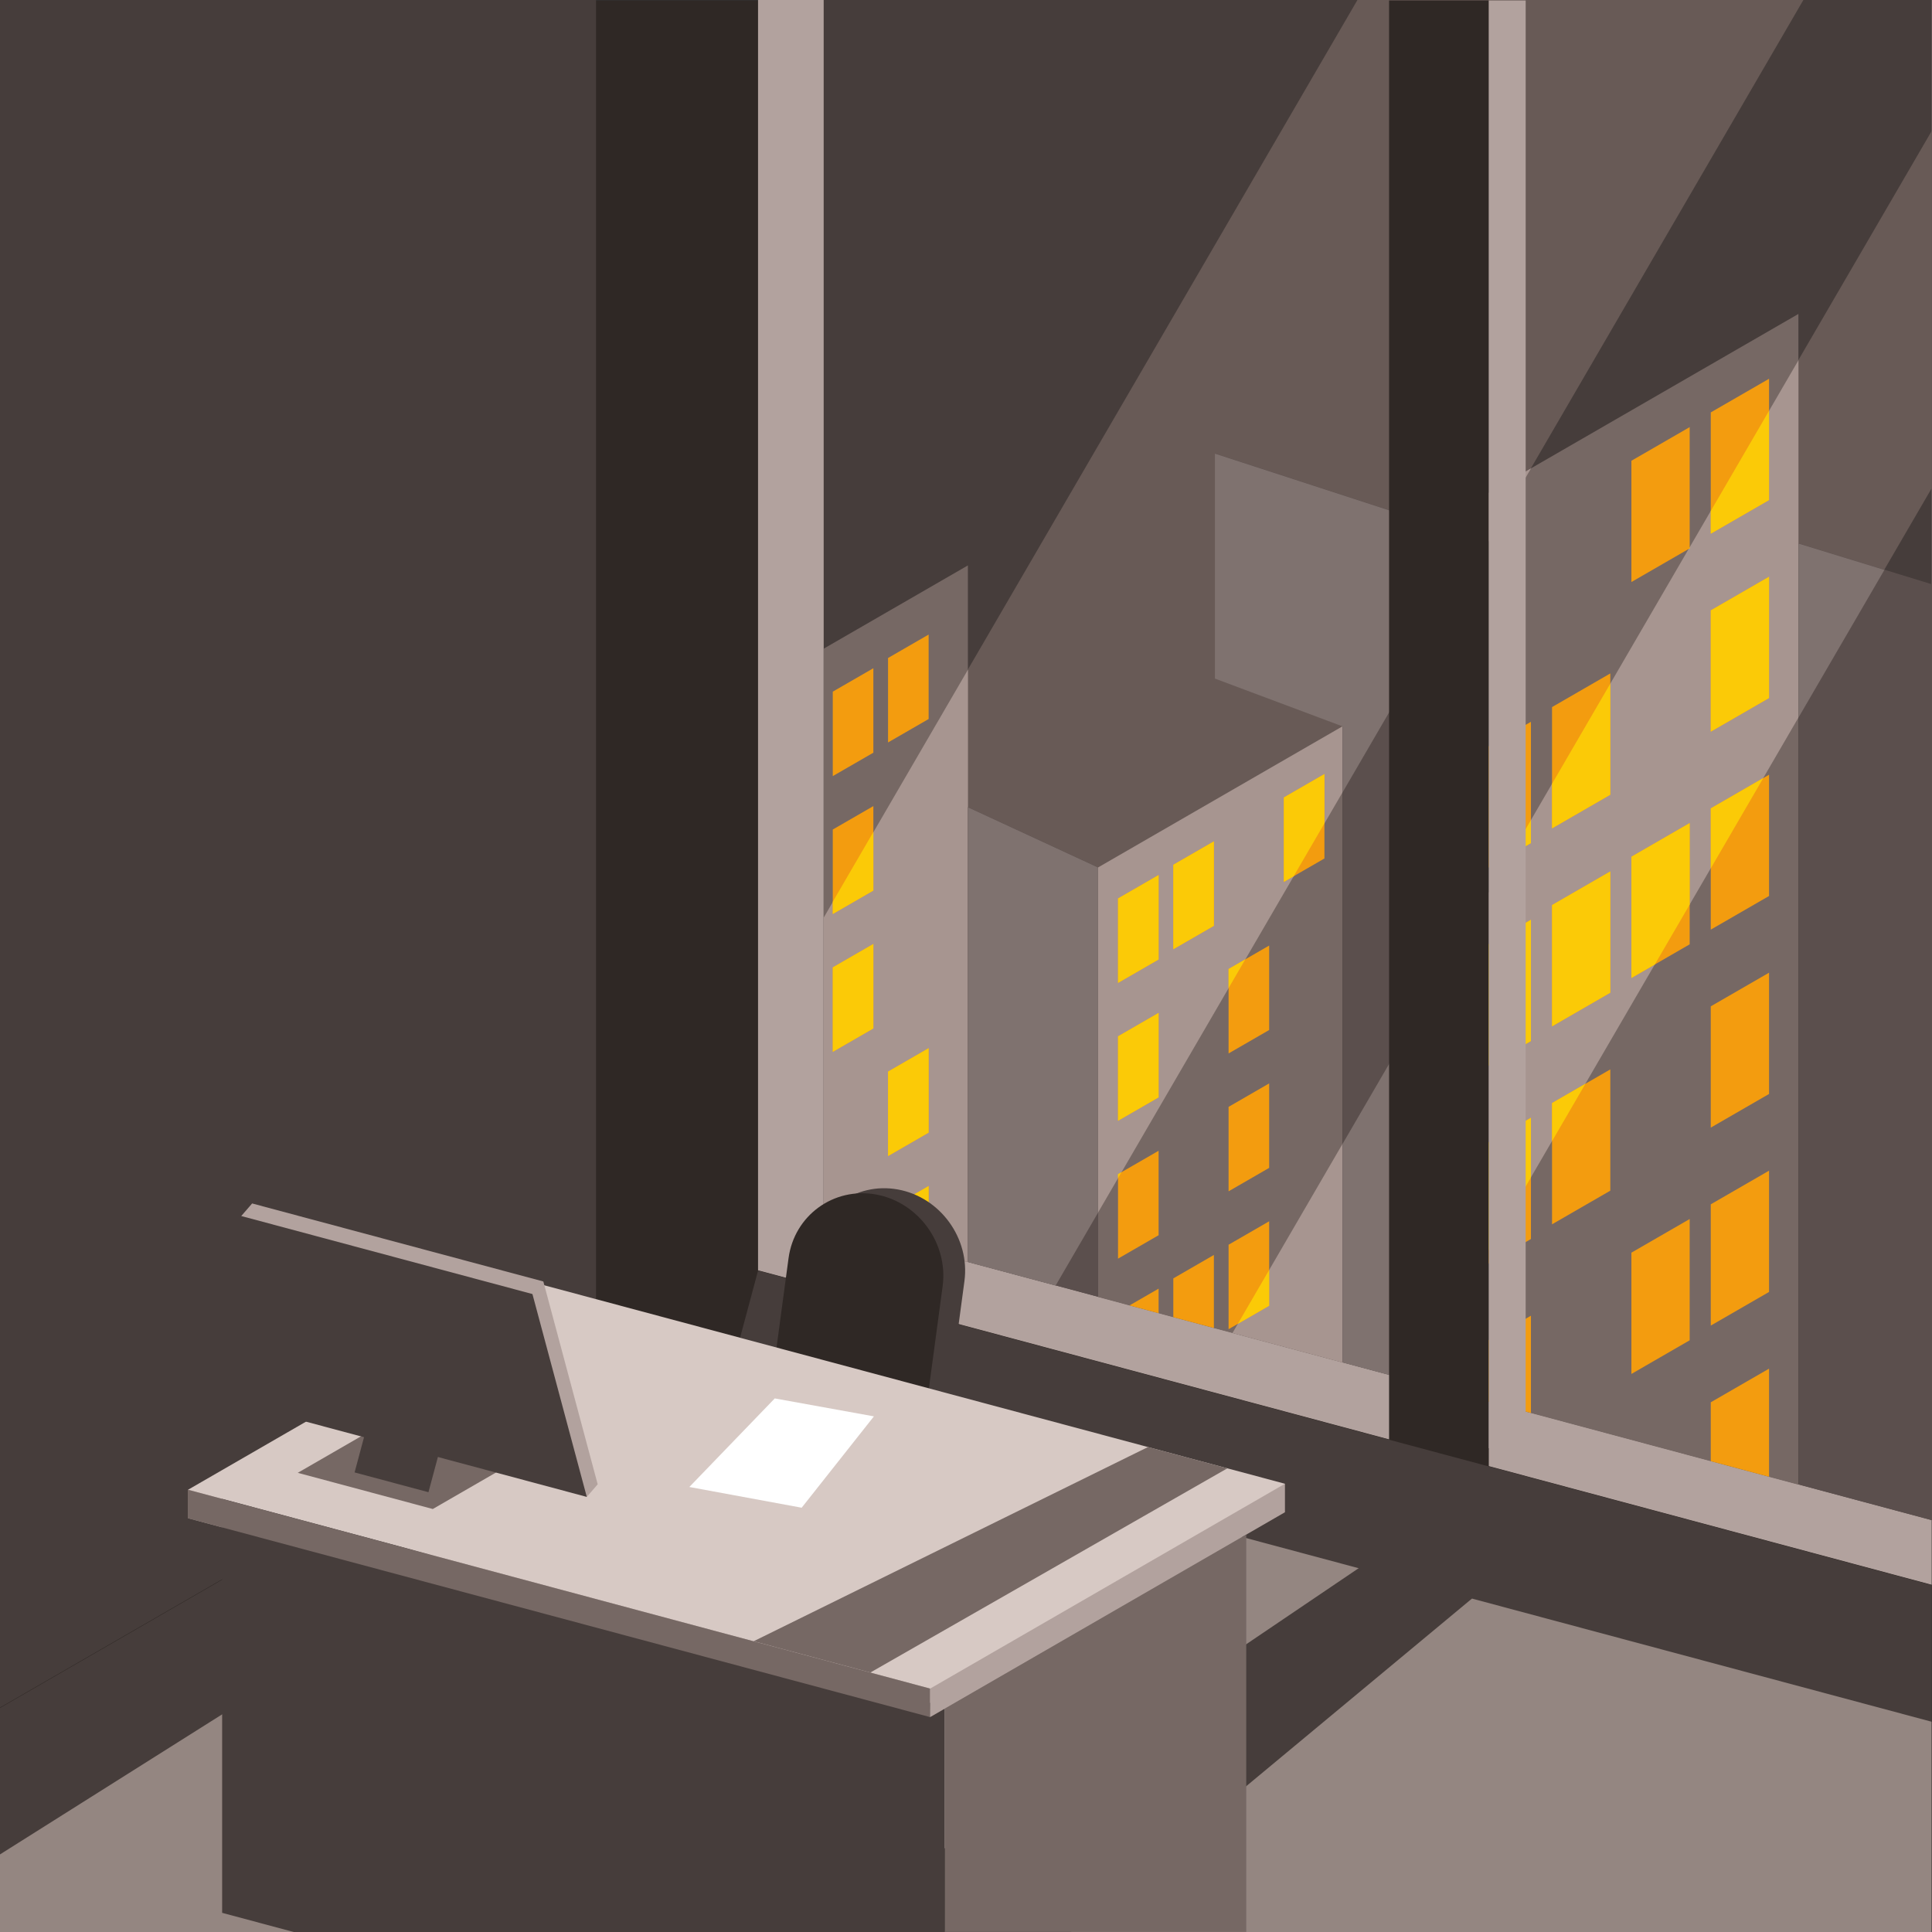 <?xml version="1.0" encoding="UTF-8" standalone="no"?>
<!-- Created with Inkscape (http://www.inkscape.org/) -->

<svg
   version="1.1"
   id="svg1"
   width="880"
   height="880"
   viewBox="0 0 880 880"
   sodipodi:docname="office-in-downtown.svg"
   inkscape:version="1.3.2 (091e20e, 2023-11-25, custom)"
   xmlns:inkscape="http://www.inkscape.org/namespaces/inkscape"
   xmlns:sodipodi="http://sodipodi.sourceforge.net/DTD/sodipodi-0.dtd"
   xmlns="http://www.w3.org/2000/svg"
   xmlns:svg="http://www.w3.org/2000/svg">
  <rect x="0" y="0" width="880" height="880" fill="#333333" stroke="none"/>
  <defs
     id="defs1">
    <clipPath
       clipPathUnits="userSpaceOnUse"
       id="clipPath10">
      <path
         d="M 0,660 H 660 V 0 H 0 Z"
         transform="translate(-433.564,-336.984)"
         id="path10" />
    </clipPath>
    <clipPath
       clipPathUnits="userSpaceOnUse"
       id="clipPath12">
      <path
         d="M 0,660 H 660 V 0 H 0 Z"
         transform="translate(-395.799,-313.98)"
         id="path12" />
    </clipPath>
    <clipPath
       clipPathUnits="userSpaceOnUse"
       id="clipPath14">
      <path
         d="M 0,660 H 660 V 0 H 0 Z"
         transform="translate(-433.564,-289.888)"
         id="path14" />
    </clipPath>
    <clipPath
       clipPathUnits="userSpaceOnUse"
       id="clipPath16">
      <path
         d="M 0,660 H 660 V 0 H 0 Z"
         transform="translate(-395.799,-266.883)"
         id="path16" />
    </clipPath>
    <clipPath
       clipPathUnits="userSpaceOnUse"
       id="clipPath18">
      <path
         d="M 0,660 H 660 V 0 H 0 Z"
         transform="translate(-433.564,-242.788)"
         id="path18" />
    </clipPath>
    <clipPath
       clipPathUnits="userSpaceOnUse"
       id="clipPath20">
      <path
         d="M 0,660 H 660 V 0 H 0 Z"
         transform="translate(-395.799,-219.783)"
         id="path20" />
    </clipPath>
    <clipPath
       clipPathUnits="userSpaceOnUse"
       id="clipPath22">
      <path
         d="M 0,660 H 660 V 0 H 0 Z"
         transform="translate(-414.682,-231.287)"
         id="path22" />
    </clipPath>
    <clipPath
       clipPathUnits="userSpaceOnUse"
       id="clipPath24">
      <path
         d="M 0,660 H 660 V 0 H 0 Z"
         transform="translate(-452.445,-395.586)"
         id="path24" />
    </clipPath>
    <clipPath
       clipPathUnits="userSpaceOnUse"
       id="clipPath26">
      <path
         d="M 0,660 H 660 V 0 H 0 Z"
         transform="translate(-395.799,-361.08)"
         id="path26" />
    </clipPath>
    <clipPath
       clipPathUnits="userSpaceOnUse"
       id="clipPath28">
      <path
         d="M 0,660 H 660 V 0 H 0 Z"
         transform="translate(-414.682,-372.581)"
         id="path28" />
    </clipPath>
    <clipPath
       clipPathUnits="userSpaceOnUse"
       id="clipPath30">
      <path
         d="M 0,660 H 660 V 0 H 0 Z"
         transform="translate(-298.353,-384.624)"
         id="path30" />
    </clipPath>
    <clipPath
       clipPathUnits="userSpaceOnUse"
       id="clipPath32">
      <path
         d="M 0,660 H 660 V 0 H 0 Z"
         transform="translate(-298.353,-337.527)"
         id="path32" />
    </clipPath>
    <clipPath
       clipPathUnits="userSpaceOnUse"
       id="clipPath34">
      <path
         d="M 0,660 H 660 V 0 H 0 Z"
         transform="translate(-317.235,-301.93)"
         id="path34" />
    </clipPath>
    <clipPath
       clipPathUnits="userSpaceOnUse"
       id="clipPath36">
      <path
         d="M 0,660 H 660 V 0 H 0 Z"
         transform="translate(-298.353,-243.329)"
         id="path36" />
    </clipPath>
    <clipPath
       clipPathUnits="userSpaceOnUse"
       id="clipPath38">
      <path
         d="M 0,660 H 660 V 0 H 0 Z"
         transform="translate(-317.235,-254.831)"
         id="path38" />
    </clipPath>
    <clipPath
       clipPathUnits="userSpaceOnUse"
       id="clipPath40">
      <path
         d="M 0,660 H 660 V 0 H 0 Z"
         transform="translate(-298.353,-431.723)"
         id="path40" />
    </clipPath>
    <clipPath
       clipPathUnits="userSpaceOnUse"
       id="clipPath42">
      <path
         d="M 0,660 H 660 V 0 H 0 Z"
         transform="translate(-317.235,-443.225)"
         id="path42" />
    </clipPath>
    <clipPath
       clipPathUnits="userSpaceOnUse"
       id="clipPath44">
      <path
         d="M 0,660 H 660 V 0 H 0 Z"
         transform="translate(-604.334,-462.977)"
         id="path44" />
    </clipPath>
    <clipPath
       clipPathUnits="userSpaceOnUse"
       id="clipPath46">
      <path
         d="M 0,660 H 660 V 0 H 0 Z"
         transform="translate(-522.991,-413.427)"
         id="path46" />
    </clipPath>
    <clipPath
       clipPathUnits="userSpaceOnUse"
       id="clipPath48">
      <path
         d="M 0,660 H 660 V 0 H 0 Z"
         transform="translate(-577.219,-378.829)"
         id="path48" />
    </clipPath>
    <clipPath
       clipPathUnits="userSpaceOnUse"
       id="clipPath50">
      <path
         d="M 0,660 H 660 V 0 H 0 Z"
         transform="translate(-604.334,-395.346)"
         id="path50" />
    </clipPath>
    <clipPath
       clipPathUnits="userSpaceOnUse"
       id="clipPath52">
      <path
         d="M 0,660 H 660 V 0 H 0 Z"
         transform="translate(-522.991,-345.795)"
         id="path52" />
    </clipPath>
    <clipPath
       clipPathUnits="userSpaceOnUse"
       id="clipPath54">
      <path
         d="M 0,660 H 660 V 0 H 0 Z"
         transform="translate(-550.105,-362.312)"
         id="path54" />
    </clipPath>
    <clipPath
       clipPathUnits="userSpaceOnUse"
       id="clipPath56">
      <path
         d="M 0,660 H 660 V 0 H 0 Z"
         transform="translate(-604.334,-327.713)"
         id="path56" />
    </clipPath>
    <clipPath
       clipPathUnits="userSpaceOnUse"
       id="clipPath58">
      <path
         d="M 0,660 H 660 V 0 H 0 Z"
         transform="translate(-522.991,-278.162)"
         id="path58" />
    </clipPath>
    <clipPath
       clipPathUnits="userSpaceOnUse"
       id="clipPath60">
      <path
         d="M 0,660 H 660 V 0 H 0 Z"
         transform="translate(-550.105,-294.68)"
         id="path60" />
    </clipPath>
    <clipPath
       clipPathUnits="userSpaceOnUse"
       id="clipPath62">
      <path
         d="M 0,660 H 660 V 0 H 0 Z"
         transform="translate(-577.219,-243.566)"
         id="path62" />
    </clipPath>
    <clipPath
       clipPathUnits="userSpaceOnUse"
       id="clipPath64">
      <path
         d="M 0,660 H 660 V 0 H 0 Z"
         transform="translate(-604.334,-260.082)"
         id="path64" />
    </clipPath>
    <clipPath
       clipPathUnits="userSpaceOnUse"
       id="clipPath66">
      <path
         d="M 0,660 H 660 V 0 H 0 Z"
         transform="translate(-522.991,-210.532)"
         id="path66" />
    </clipPath>
    <clipPath
       clipPathUnits="userSpaceOnUse"
       id="clipPath68">
      <path
         d="M 0,660 H 660 V 0 H 0 Z"
         transform="translate(-604.334,-192.452)"
         id="path68" />
    </clipPath>
    <clipPath
       clipPathUnits="userSpaceOnUse"
       id="clipPath70">
      <path
         d="M 0,660 H 660 V 0 H 0 Z"
         transform="translate(-577.219,-514.091)"
         id="path70" />
    </clipPath>
    <clipPath
       clipPathUnits="userSpaceOnUse"
       id="clipPath72">
      <path
         d="M 0,660 H 660 V 0 H 0 Z"
         transform="translate(-604.334,-530.608)"
         id="path72" />
    </clipPath>
    <clipPath
       clipPathUnits="userSpaceOnUse"
       id="clipPath74">
      <path
         d="M 0,660 H 660 V 0 H 0 Z"
         transform="translate(-550.105,-429.943)"
         id="path74" />
    </clipPath>
    <clipPath
       clipPathUnits="userSpaceOnUse"
       id="clipPath76">
      <path
         d="M 0,660 H 660 V 0 H 0 Z"
         transform="translate(-395.799,-313.98)"
         id="path76" />
    </clipPath>
    <clipPath
       clipPathUnits="userSpaceOnUse"
       id="clipPath78">
      <path
         d="M 0,660 H 660 V 0 H 0 Z"
         transform="translate(-395.799,-361.08)"
         id="path78" />
    </clipPath>
    <clipPath
       clipPathUnits="userSpaceOnUse"
       id="clipPath80">
      <path
         d="M 0,660 H 660 V 0 H 0 Z"
         transform="translate(-414.682,-372.581)"
         id="path80" />
    </clipPath>
    <clipPath
       clipPathUnits="userSpaceOnUse"
       id="clipPath82">
      <path
         d="M 0,660 H 660 V 0 H 0 Z"
         transform="translate(-298.353,-337.527)"
         id="path82" />
    </clipPath>
    <clipPath
       clipPathUnits="userSpaceOnUse"
       id="clipPath84">
      <path
         d="M 0,660 H 660 V 0 H 0 Z"
         transform="translate(-317.235,-301.93)"
         id="path84" />
    </clipPath>
    <clipPath
       clipPathUnits="userSpaceOnUse"
       id="clipPath86">
      <path
         d="M 0,660 H 660 V 0 H 0 Z"
         transform="translate(-298.353,-243.329)"
         id="path86" />
    </clipPath>
    <clipPath
       clipPathUnits="userSpaceOnUse"
       id="clipPath88">
      <path
         d="M 0,660 H 660 V 0 H 0 Z"
         transform="translate(-317.235,-254.831)"
         id="path88" />
    </clipPath>
    <clipPath
       clipPathUnits="userSpaceOnUse"
       id="clipPath90">
      <path
         d="M 0,660 H 660 V 0 H 0 Z"
         transform="translate(-604.334,-462.977)"
         id="path90" />
    </clipPath>
    <clipPath
       clipPathUnits="userSpaceOnUse"
       id="clipPath92">
      <path
         d="M 0,660 H 660 V 0 H 0 Z"
         transform="translate(-522.991,-345.795)"
         id="path92" />
    </clipPath>
    <clipPath
       clipPathUnits="userSpaceOnUse"
       id="clipPath94">
      <path
         d="M 0,660 H 660 V 0 H 0 Z"
         transform="translate(-550.105,-362.312)"
         id="path94" />
    </clipPath>
    <clipPath
       clipPathUnits="userSpaceOnUse"
       id="clipPath96">
      <path
         d="M 0,660 H 660 V 0 H 0 Z"
         transform="translate(-584.421,-485.444)"
         id="path96" />
    </clipPath>
    <clipPath
       clipPathUnits="userSpaceOnUse"
       id="clipPath98">
      <path
         d="M 0,660 H 660 V 0 H 0 Z"
         transform="translate(-576.857,-472.441)"
         id="path98" />
    </clipPath>
    <clipPath
       clipPathUnits="userSpaceOnUse"
       id="clipPath100">
      <path
         d="M 0,660 H 660 V 0 H 0 Z"
         transform="translate(-530.193,-392.238)"
         id="path100" />
    </clipPath>
    <clipPath
       clipPathUnits="userSpaceOnUse"
       id="clipPath102">
      <path
         d="M 0,660 H 660 V 0 H 0 Z"
         transform="translate(-516.092,-368.004)"
         id="path102" />
    </clipPath>
    <clipPath
       clipPathUnits="userSpaceOnUse"
       id="clipPath104">
      <path
         d="M 0,660 H 660 V 0 H 0 Z"
         transform="translate(-422.853,-207.743)"
         id="path104" />
    </clipPath>
    <clipPath
       clipPathUnits="userSpaceOnUse"
       id="clipPath106">
      <path
         d="M 0,660 H 660 V 0 H 0 Z"
         transform="translate(-522.991,-257.772)"
         id="path106" />
    </clipPath>
    <clipPath
       clipPathUnits="userSpaceOnUse"
       id="clipPath108">
      <path
         d="M 0,660 H 660 V 0 H 0 Z"
         transform="translate(-541.612,-289.775)"
         id="path108" />
    </clipPath>
    <clipPath
       clipPathUnits="userSpaceOnUse"
       id="clipPath110">
      <path
         d="M 0,660 H 660 V 0 H 0 Z"
         transform="translate(-577.219,-350.977)"
         id="path110" />
    </clipPath>
    <clipPath
       clipPathUnits="userSpaceOnUse"
       id="clipPath112">
      <path
         d="M 0,660 H 660 V 0 H 0 Z"
         transform="translate(-602.376,-394.215)"
         id="path112" />
    </clipPath>
    <clipPath
       clipPathUnits="userSpaceOnUse"
       id="clipPath114">
      <path
         d="M 0,660 H 660 V 0 H 0 Z"
         transform="translate(-284.485,-351.941)"
         id="path114" />
    </clipPath>
    <clipPath
       clipPathUnits="userSpaceOnUse"
       id="clipPath116">
      <path
         d="M 0,660 H 660 V 0 H 0 Z"
         transform="translate(-383.109,-259.556)"
         id="path116" />
    </clipPath>
    <clipPath
       clipPathUnits="userSpaceOnUse"
       id="clipPath118">
      <path
         d="M 0,660 H 660 V 0 H 0 Z"
         transform="translate(-425.426,-332.287)"
         id="path118" />
    </clipPath>
    <clipPath
       clipPathUnits="userSpaceOnUse"
       id="clipPath120">
      <path
         d="M 0,660 H 660 V 0 H 0 Z"
         transform="translate(-452.445,-378.727)"
         id="path120" />
    </clipPath>
    <clipPath
       clipPathUnits="userSpaceOnUse"
       id="clipPath122">
      <path
         d="M 0,660 H 660 V 0 H 0 Z"
         transform="translate(-506.416,-471.487)"
         id="path122" />
    </clipPath>
    <clipPath
       clipPathUnits="userSpaceOnUse"
       id="clipPath124">
      <path
         d="M 0,660 H 660 V 0 H 0 Z"
         transform="translate(-489.686,-480.809)"
         id="path124" />
    </clipPath>
    <clipPath
       clipPathUnits="userSpaceOnUse"
       id="clipPath126">
      <path
         d="M 0,660 H 660 V 0 H 0 Z"
         transform="translate(-489.686,-200.526)"
         id="path126" />
    </clipPath>
    <clipPath
       clipPathUnits="userSpaceOnUse"
       id="clipPath128">
      <path
         d="M 0,660 H 660 V 0 H 0 Z"
         id="path128" />
    </clipPath>
    <clipPath
       clipPathUnits="userSpaceOnUse"
       id="clipPath130">
      <path
         d="M 0,660 H 660 V 0 H 0 Z"
         transform="translate(-258.961,-225.935)"
         id="path130" />
    </clipPath>
    <clipPath
       clipPathUnits="userSpaceOnUse"
       id="clipPath132">
      <path
         d="M 0,660 H 660 V 0 H 0 Z"
         id="path132" />
    </clipPath>
    <clipPath
       clipPathUnits="userSpaceOnUse"
       id="clipPath134">
      <path
         d="M 0,660 H 660 V 0 H 0 Z"
         transform="translate(0,-660.288)"
         id="path134" />
    </clipPath>
    <clipPath
       clipPathUnits="userSpaceOnUse"
       id="clipPath136">
      <path
         d="M 0,660 H 660 V 0 H 0 Z"
         transform="translate(0,-26.507)"
         id="path136" />
    </clipPath>
    <clipPath
       clipPathUnits="userSpaceOnUse"
       id="clipPath138">
      <path
         d="M 0,660 H 660 V 0 H 0 Z"
         transform="translate(-464.193,-124.317)"
         id="path138" />
    </clipPath>
    <clipPath
       clipPathUnits="userSpaceOnUse"
       id="clipPath140">
      <path
         d="M 0,660 H 660 V 0 H 0 Z"
         id="path140" />
    </clipPath>
    <clipPath
       clipPathUnits="userSpaceOnUse"
       id="clipPath142">
      <path
         d="M 0,660 H 660 V 0 H 0 Z"
         transform="translate(-438.958,-143.392)"
         id="path142" />
    </clipPath>
    <clipPath
       clipPathUnits="userSpaceOnUse"
       id="clipPath144">
      <path
         d="M 0,660 H 660 V 0 H 0 Z"
         transform="translate(-306.709,-253.663)"
         id="path144" />
    </clipPath>
    <clipPath
       clipPathUnits="userSpaceOnUse"
       id="clipPath146">
      <path
         d="M 0,660 H 660 V 0 H 0 Z"
         transform="translate(-299.261,-251.944)"
         id="path146" />
    </clipPath>
    <clipPath
       clipPathUnits="userSpaceOnUse"
       id="clipPath148">
      <path
         d="M 0,660 H 660 V 0 H 0 Z"
         transform="translate(-75.885,-6.549)"
         id="path148" />
    </clipPath>
    <clipPath
       clipPathUnits="userSpaceOnUse"
       id="clipPath150">
      <path
         d="M 0,660 H 660 V 0 H 0 Z"
         transform="translate(-438.958,-153.129)"
         id="path150" />
    </clipPath>
    <clipPath
       clipPathUnits="userSpaceOnUse"
       id="clipPath152">
      <path
         d="M 0,660 H 660 V 0 H 0 Z"
         transform="translate(-64.172,-141.353)"
         id="path152" />
    </clipPath>
    <clipPath
       clipPathUnits="userSpaceOnUse"
       id="clipPath154">
      <path
         d="M 0,660 H 660 V 0 H 0 Z"
         transform="translate(-425.737,-135.759)"
         id="path154" />
    </clipPath>
    <clipPath
       clipPathUnits="userSpaceOnUse"
       id="clipPath156">
      <path
         d="M 0,660 H 660 V 0 H 0 Z"
         transform="translate(-392.169,-165.667)"
         id="path156" />
    </clipPath>
    <clipPath
       clipPathUnits="userSpaceOnUse"
       id="clipPath158">
      <path
         d="M 0,660 H 660 V 0 H 0 Z"
         transform="translate(-204.179,-152.934)"
         id="path158" />
    </clipPath>
    <clipPath
       clipPathUnits="userSpaceOnUse"
       id="clipPath160">
      <path
         d="M 0,660 H 660 V 0 H 0 Z"
         transform="translate(-169.902,-157.231)"
         id="path160" />
    </clipPath>
    <clipPath
       clipPathUnits="userSpaceOnUse"
       id="clipPath162">
      <path
         d="M 0,660 H 660 V 0 H 0 Z"
         transform="translate(-200.456,-148.637)"
         id="path162" />
    </clipPath>
    <clipPath
       clipPathUnits="userSpaceOnUse"
       id="clipPath164">
      <path
         d="M 0,660 H 660 V 0 H 0 Z"
         transform="translate(-154.005,-178.737)"
         id="path164" />
    </clipPath>
    <clipPath
       clipPathUnits="userSpaceOnUse"
       id="clipPath166">
      <path
         d="M 0,660 H 660 V 0 H 0 Z"
         transform="translate(-235.492,-152.023)"
         id="path166" />
    </clipPath>
  </defs>
  <sodipodi:namedview
     id="namedview1"
     pagecolor="#ffffff"
     bordercolor="#000000"
     borderopacity="0.25"
     inkscape:showpageshadow="2"
     inkscape:pageopacity="0.0"
     inkscape:pagecheckerboard="0"
     inkscape:deskcolor="#d1d1d1"
     inkscape:zoom="0.67272727"
     inkscape:cx="439.25676"
     inkscape:cy="440"
     inkscape:window-width="1440"
     inkscape:window-height="830"
     inkscape:window-x="-6"
     inkscape:window-y="-6"
     inkscape:window-maximized="1"
     inkscape:current-layer="g1">
    <inkscape:page
       x="0"
       y="0"
       inkscape:label="1"
       id="page1"
       width="880"
       height="880"
       margin="0"
       bleed="0" />
  </sodipodi:namedview>
  <g
     id="g1"
     inkscape:groupmode="layer"
     inkscape:label="1">
    <g
       id="group-MC0">
      <path
         id="path2"
         d="M 0,0 H 660 V 660 H 0 Z"
         style="fill:#2f2825;fill-opacity:1;fill-rule:nonzero;stroke:none"
         transform="matrix(1.333,0,0,-1.333,0,880)" />
      <path
         id="path3"
         d="M 0,0 V -434.065 L 401.038,-541.521 V 0 Z"
         style="fill:#b2a29e;fill-opacity:1;fill-rule:nonzero;stroke:none"
         transform="matrix(1.333,0,0,-1.333,345.282,4e-4)" />
      <path
         id="path4"
         d="m 0,0 v -76.534 h 660 v 71.85 L 203.671,117.589 Z"
         style="fill:#463d3b;fill-opacity:1;fill-rule:nonzero;stroke:none"
         transform="matrix(1.333,0,0,-1.333,0,777.954)" />
      <path
         id="path5"
         d="M 0,0 V -417.963 L 378.62,-519.414 V 0 Z"
         style="fill:#463d3b;fill-opacity:1;fill-rule:nonzero;stroke:none"
         transform="matrix(1.333,0,0,-1.333,375.173,4e-4)" />
      <path
         id="path6"
         d="m 0,0 -182.341,-313.396 v -104.567 l 79.193,-21.218 L 152.375,0 Z m -42.688,-455.383 61.452,-16.466 177.515,305.108 v 122.087 z"
         style="fill:#685a56;fill-opacity:1;fill-rule:nonzero;stroke:none"
         transform="matrix(1.333,0,0,-1.333,618.294,4e-4)" />
      <path
         id="path7"
         d="M 0,0 -49.264,13.2 V 209.624 L 0,238.068 Z M 127.973,-34.291 44.448,-11.91 v 146.761 l 83.525,48.224 z M 283.786,323.994 159.041,251.972 V -42.615 L 283.786,-76.04 Z"
         style="fill:#766864;fill-opacity:1;fill-rule:evenodd;stroke:none"
         transform="matrix(1.333,0,0,-1.333,440.859,574.884)" />
      <path
         id="path8"
         d="m 0,0 37.585,-10.071 v 74.669 z m -139.652,141.986 49.264,84.674 V 24.22 l -49.264,13.2 z M 37.585,184.716 -45.94,41.154 v 117.917 l 83.525,48.223 z M 68.653,117.998 193.397,332.403 V 210.315 L 68.653,-4.091 Z m 33.361,177.455 -33.361,-19.261 v -38.077 z"
         style="fill:#a79590;fill-opacity:1;fill-rule:evenodd;stroke:none"
         transform="matrix(1.333,0,0,-1.333,561.376,607.177)" />
      <path
         id="path9"
         d="m 0,0 c -4.623,-2.669 -9.245,-5.337 -13.866,-8.005 v -28.86 c 4.621,2.668 9.243,5.339 13.866,8.007 z"
         style="fill:#f39c0f;fill-opacity:1;fill-rule:evenodd;stroke:none"
         transform="matrix(1.333,0,0,-1.333,578.085,430.687)"
         clip-path="url(#clipPath10)" />
      <path
         id="path11"
         d="m 0,0 c -4.622,-2.668 -9.245,-5.337 -13.867,-8.005 v -28.86 c 4.622,2.67 9.245,5.339 13.867,8.007 z"
         style="fill:#f39c0f;fill-opacity:1;fill-rule:evenodd;stroke:none"
         transform="matrix(1.333,0,0,-1.333,527.732,461.361)"
         clip-path="url(#clipPath12)" />
      <path
         id="path13"
         d="m 0,0 c -4.623,-2.671 -9.245,-5.339 -13.866,-8.008 v -28.858 c 4.621,2.669 9.243,5.337 13.866,8.008 z"
         style="fill:#f39c0f;fill-opacity:1;fill-rule:evenodd;stroke:none"
         transform="matrix(1.333,0,0,-1.333,578.085,493.483)"
         clip-path="url(#clipPath14)" />
      <path
         id="path15"
         d="m 0,0 c -4.622,-2.669 -9.245,-5.337 -13.867,-8.006 v -28.86 c 4.622,2.669 9.245,5.339 13.867,8.006 z"
         style="fill:#f39c0f;fill-opacity:1;fill-rule:evenodd;stroke:none"
         transform="matrix(1.333,0,0,-1.333,527.732,524.156)"
         clip-path="url(#clipPath16)" />
      <path
         id="path17"
         d="m 0,0 c -4.623,-2.67 -9.245,-5.337 -13.866,-8.007 v -28.858 c 4.621,2.668 9.243,5.337 13.866,8.007 z"
         style="fill:#f39c0f;fill-opacity:1;fill-rule:evenodd;stroke:none"
         transform="matrix(1.333,0,0,-1.333,578.085,556.283)"
         clip-path="url(#clipPath18)" />
      <path
         id="path19"
         d="M 0,0 -9.944,-5.741 0,-8.404 Z"
         style="fill:#f39c0f;fill-opacity:1;fill-rule:evenodd;stroke:none"
         transform="matrix(1.333,0,0,-1.333,527.732,586.956)"
         clip-path="url(#clipPath20)" />
      <path
         id="path21"
         d="M 0,0 C -4.623,-2.671 -9.246,-5.339 -13.866,-8.008 V -21.254 L 0,-24.969 Z"
         style="fill:#f39c0f;fill-opacity:1;fill-rule:evenodd;stroke:none"
         transform="matrix(1.333,0,0,-1.333,552.909,571.617)"
         clip-path="url(#clipPath22)" />
      <path
         id="path23"
         d="M 0,0 -13.866,-8.006 V -36.865 L 0,-28.859 Z"
         style="fill:#f39c0f;fill-opacity:1;fill-rule:evenodd;stroke:none"
         transform="matrix(1.333,0,0,-1.333,603.26,352.552)"
         clip-path="url(#clipPath24)" />
      <path
         id="path25"
         d="M 0,0 -13.867,-8.006 V -36.867 L 0,-28.859 Z"
         style="fill:#f39c0f;fill-opacity:1;fill-rule:evenodd;stroke:none"
         transform="matrix(1.333,0,0,-1.333,527.732,398.561)"
         clip-path="url(#clipPath26)" />
      <path
         id="path27"
         d="m 0,0 c -4.623,-2.668 -9.246,-5.338 -13.866,-8.005 v -28.861 c 4.62,2.67 9.243,5.338 13.866,8.007 z"
         style="fill:#f39c0f;fill-opacity:1;fill-rule:evenodd;stroke:none"
         transform="matrix(1.333,0,0,-1.333,552.909,383.225)"
         clip-path="url(#clipPath28)" />
      <path
         id="path29"
         d="m 0,0 c -4.622,-2.668 -9.245,-5.336 -13.868,-8.005 v -28.86 c 4.623,2.669 9.246,5.338 13.868,8.007 z"
         style="fill:#f39c0f;fill-opacity:1;fill-rule:evenodd;stroke:none"
         transform="matrix(1.333,0,0,-1.333,397.803,367.168)"
         clip-path="url(#clipPath30)" />
      <path
         id="path31"
         d="m 0,0 c -4.622,-2.67 -9.245,-5.339 -13.868,-8.007 v -28.858 c 4.623,2.666 9.246,5.336 13.868,8.005 z"
         style="fill:#f39c0f;fill-opacity:1;fill-rule:evenodd;stroke:none"
         transform="matrix(1.333,0,0,-1.333,397.803,429.964)"
         clip-path="url(#clipPath32)" />
      <path
         id="path33"
         d="m 0,0 c -4.623,-2.67 -9.243,-5.337 -13.866,-8.007 v -28.858 c 4.623,2.67 9.243,5.339 13.866,8.007 z"
         style="fill:#f39c0f;fill-opacity:1;fill-rule:evenodd;stroke:none"
         transform="matrix(1.333,0,0,-1.333,422.98,477.427)"
         clip-path="url(#clipPath34)" />
      <path
         id="path35"
         d="M 0,0 -6.909,-3.99 0,-5.84 Z"
         style="fill:#f39c0f;fill-opacity:1;fill-rule:evenodd;stroke:none"
         transform="matrix(1.333,0,0,-1.333,397.803,555.561)"
         clip-path="url(#clipPath36)" />
      <path
         id="path37"
         d="M 0,0 C -4.623,-2.667 -9.243,-5.337 -13.866,-8.006 V -18.687 L 0,-22.401 Z"
         style="fill:#f39c0f;fill-opacity:1;fill-rule:evenodd;stroke:none"
         transform="matrix(1.333,0,0,-1.333,422.98,540.225)"
         clip-path="url(#clipPath38)" />
      <path
         id="path39"
         d="m 0,0 c -4.622,-2.668 -9.245,-5.337 -13.868,-8.006 v -28.859 c 4.623,2.668 9.246,5.338 13.868,8.005 z"
         style="fill:#f39c0f;fill-opacity:1;fill-rule:evenodd;stroke:none"
         transform="matrix(1.333,0,0,-1.333,397.803,304.369)"
         clip-path="url(#clipPath40)" />
      <path
         id="path41"
         d="M 0,0 -13.866,-8.005 V -36.864 L 0,-28.858 Z"
         style="fill:#f39c0f;fill-opacity:1;fill-rule:evenodd;stroke:none"
         transform="matrix(1.333,0,0,-1.333,422.98,289.034)"
         clip-path="url(#clipPath42)" />
      <path
         id="path43"
         d="m 0,0 c -6.639,-3.833 -13.274,-7.665 -19.913,-11.497 v -41.441 c 6.639,3.834 13.274,7.665 19.913,11.497 z"
         style="fill:#f39c0f;fill-opacity:1;fill-rule:evenodd;stroke:none"
         transform="matrix(1.333,0,0,-1.333,805.779,262.697)"
         clip-path="url(#clipPath44)" />
      <path
         id="path45"
         d="m 0,0 c -6.638,-3.832 -13.274,-7.665 -19.913,-11.497 v -41.441 c 6.639,3.833 13.275,7.666 19.913,11.498 z"
         style="fill:#f39c0f;fill-opacity:1;fill-rule:evenodd;stroke:none"
         transform="matrix(1.333,0,0,-1.333,697.322,328.764)"
         clip-path="url(#clipPath46)" />
      <path
         id="path47"
         d="m 0,0 c -6.638,-3.832 -13.275,-7.664 -19.911,-11.497 v -41.44 c 6.636,3.834 13.273,7.664 19.911,11.498 z"
         style="fill:#f39c0f;fill-opacity:1;fill-rule:evenodd;stroke:none"
         transform="matrix(1.333,0,0,-1.333,769.625,374.895)"
         clip-path="url(#clipPath48)" />
      <path
         id="path49"
         d="m 0,0 c -6.639,-3.832 -13.274,-7.665 -19.913,-11.497 v -41.441 c 6.639,3.833 13.274,7.665 19.913,11.497 z"
         style="fill:#f39c0f;fill-opacity:1;fill-rule:evenodd;stroke:none"
         transform="matrix(1.333,0,0,-1.333,805.779,352.872)"
         clip-path="url(#clipPath50)" />
      <path
         id="path51"
         d="m 0,0 c -6.638,-3.832 -13.274,-7.665 -19.913,-11.498 v -41.44 c 6.639,3.832 13.275,7.666 19.913,11.496 z"
         style="fill:#f39c0f;fill-opacity:1;fill-rule:evenodd;stroke:none"
         transform="matrix(1.333,0,0,-1.333,697.322,418.939)"
         clip-path="url(#clipPath52)" />
      <path
         id="path53"
         d="m 0,0 c -6.637,-3.832 -13.275,-7.665 -19.911,-11.497 v -41.441 c 6.636,3.833 13.274,7.665 19.911,11.497 z"
         style="fill:#f39c0f;fill-opacity:1;fill-rule:evenodd;stroke:none"
         transform="matrix(1.333,0,0,-1.333,733.473,396.917)"
         clip-path="url(#clipPath54)" />
      <path
         id="path55"
         d="m 0,0 c -6.639,-3.832 -13.274,-7.664 -19.913,-11.496 v -41.442 c 6.639,3.835 13.274,7.665 19.913,11.499 z"
         style="fill:#f39c0f;fill-opacity:1;fill-rule:evenodd;stroke:none"
         transform="matrix(1.333,0,0,-1.333,805.779,443.049)"
         clip-path="url(#clipPath56)" />
      <path
         id="path57"
         d="m 0,0 c -6.638,-3.83 -13.274,-7.664 -19.913,-11.494 v -41.441 c 6.639,3.832 13.275,7.664 19.913,11.496 z"
         style="fill:#f39c0f;fill-opacity:1;fill-rule:evenodd;stroke:none"
         transform="matrix(1.333,0,0,-1.333,697.322,509.117)"
         clip-path="url(#clipPath58)" />
      <path
         id="path59"
         d="m 0,0 c -6.637,-3.832 -13.275,-7.664 -19.911,-11.496 v -41.44 c 6.636,3.831 13.274,7.665 19.911,11.495 z"
         style="fill:#f39c0f;fill-opacity:1;fill-rule:evenodd;stroke:none"
         transform="matrix(1.333,0,0,-1.333,733.473,487.094)"
         clip-path="url(#clipPath60)" />
      <path
         id="path61"
         d="m 0,0 c -6.638,-3.832 -13.275,-7.666 -19.911,-11.496 v -41.442 c 6.636,3.833 13.273,7.664 19.911,11.498 z"
         style="fill:#f39c0f;fill-opacity:1;fill-rule:evenodd;stroke:none"
         transform="matrix(1.333,0,0,-1.333,769.625,555.245)"
         clip-path="url(#clipPath62)" />
      <path
         id="path63"
         d="m 0,0 c -6.639,-3.832 -13.274,-7.664 -19.913,-11.496 v -41.44 c 6.639,3.831 13.274,7.665 19.913,11.497 z"
         style="fill:#f39c0f;fill-opacity:1;fill-rule:evenodd;stroke:none"
         transform="matrix(1.333,0,0,-1.333,805.779,533.224)"
         clip-path="url(#clipPath64)" />
      <path
         id="path65"
         d="M 0,0 C -6.638,-3.834 -13.274,-7.664 -19.913,-11.498 V -27.899 L 0,-33.234 Z"
         style="fill:#f39c0f;fill-opacity:1;fill-rule:evenodd;stroke:none"
         transform="matrix(1.333,0,0,-1.333,697.322,599.29)"
         clip-path="url(#clipPath66)" />
      <path
         id="path67"
         d="M 0,0 -19.913,-11.498 V -31.614 L 0,-36.951 Z"
         style="fill:#f39c0f;fill-opacity:1;fill-rule:evenodd;stroke:none"
         transform="matrix(1.333,0,0,-1.333,805.779,623.397)"
         clip-path="url(#clipPath68)" />
      <path
         id="path69"
         d="m 0,0 c -6.638,-3.833 -13.275,-7.665 -19.911,-11.497 v -41.44 c 6.636,3.832 13.273,7.664 19.911,11.497 z"
         style="fill:#f39c0f;fill-opacity:1;fill-rule:evenodd;stroke:none"
         transform="matrix(1.333,0,0,-1.333,769.625,194.545)"
         clip-path="url(#clipPath70)" />
      <path
         id="path71"
         d="M 0,0 -19.913,-11.497 V -52.938 L 0,-41.44 Z"
         style="fill:#f39c0f;fill-opacity:1;fill-rule:evenodd;stroke:none"
         transform="matrix(1.333,0,0,-1.333,805.779,172.522)"
         clip-path="url(#clipPath72)" />
      <path
         id="path73"
         d="m 0,0 c -6.637,-3.833 -13.275,-7.665 -19.911,-11.497 v -41.441 c 6.636,3.834 13.274,7.666 19.911,11.498 z"
         style="fill:#f39c0f;fill-opacity:1;fill-rule:evenodd;stroke:none"
         transform="matrix(1.333,0,0,-1.333,733.473,306.742)"
         clip-path="url(#clipPath74)" />
      <path
         id="path75"
         d="m 0,0 c -4.622,-2.668 -9.245,-5.337 -13.867,-8.005 v -28.86 c 4.622,2.67 9.245,5.339 13.867,8.007 z"
         style="fill:#fbca07;fill-opacity:1;fill-rule:evenodd;stroke:none"
         transform="matrix(1.333,0,0,-1.333,527.732,461.361)"
         clip-path="url(#clipPath76)" />
      <path
         id="path77"
         d="M 0,0 -13.867,-8.006 V -36.867 L 0,-28.859 Z"
         style="fill:#fbca07;fill-opacity:1;fill-rule:evenodd;stroke:none"
         transform="matrix(1.333,0,0,-1.333,527.732,398.561)"
         clip-path="url(#clipPath78)" />
      <path
         id="path79"
         d="m 0,0 c -4.623,-2.668 -9.246,-5.338 -13.866,-8.005 v -28.861 c 4.62,2.67 9.243,5.338 13.866,8.007 z"
         style="fill:#fbca07;fill-opacity:1;fill-rule:evenodd;stroke:none"
         transform="matrix(1.333,0,0,-1.333,552.909,383.225)"
         clip-path="url(#clipPath80)" />
      <path
         id="path81"
         d="m 0,0 c -4.622,-2.67 -9.245,-5.339 -13.868,-8.007 v -28.858 c 4.623,2.666 9.246,5.336 13.868,8.005 z"
         style="fill:#fbca07;fill-opacity:1;fill-rule:evenodd;stroke:none"
         transform="matrix(1.333,0,0,-1.333,397.803,429.964)"
         clip-path="url(#clipPath82)" />
      <path
         id="path83"
         d="m 0,0 c -4.623,-2.67 -9.243,-5.337 -13.866,-8.007 v -28.858 c 4.623,2.67 9.243,5.339 13.866,8.007 z"
         style="fill:#fbca07;fill-opacity:1;fill-rule:evenodd;stroke:none"
         transform="matrix(1.333,0,0,-1.333,422.98,477.427)"
         clip-path="url(#clipPath84)" />
      <path
         id="path85"
         d="M 0,0 -6.909,-3.99 0,-5.84 Z"
         style="fill:#fbca07;fill-opacity:1;fill-rule:evenodd;stroke:none"
         transform="matrix(1.333,0,0,-1.333,397.803,555.561)"
         clip-path="url(#clipPath86)" />
      <path
         id="path87"
         d="M 0,0 C -4.623,-2.667 -9.243,-5.337 -13.866,-8.006 V -18.687 L 0,-22.401 Z"
         style="fill:#fbca07;fill-opacity:1;fill-rule:evenodd;stroke:none"
         transform="matrix(1.333,0,0,-1.333,422.98,540.225)"
         clip-path="url(#clipPath88)" />
      <path
         id="path89"
         d="m 0,0 c -6.639,-3.833 -13.274,-7.665 -19.913,-11.497 v -41.441 c 6.639,3.834 13.274,7.665 19.913,11.497 z"
         style="fill:#fbca07;fill-opacity:1;fill-rule:evenodd;stroke:none"
         transform="matrix(1.333,0,0,-1.333,805.779,262.697)"
         clip-path="url(#clipPath90)" />
      <path
         id="path91"
         d="m 0,0 c -6.638,-3.832 -13.274,-7.665 -19.913,-11.498 v -41.44 c 6.639,3.832 13.275,7.666 19.913,11.496 z"
         style="fill:#fbca07;fill-opacity:1;fill-rule:evenodd;stroke:none"
         transform="matrix(1.333,0,0,-1.333,697.322,418.939)"
         clip-path="url(#clipPath92)" />
      <path
         id="path93"
         d="m 0,0 c -6.637,-3.832 -13.275,-7.665 -19.911,-11.497 v -41.441 c 6.636,3.833 13.274,7.665 19.911,11.497 z"
         style="fill:#fbca07;fill-opacity:1;fill-rule:evenodd;stroke:none"
         transform="matrix(1.333,0,0,-1.333,733.473,396.917)"
         clip-path="url(#clipPath94)" />
      <path
         id="path95"
         d="M 0,0 19.913,34.223 V 3.724 L 0,-7.773 Z"
         style="fill:#fbca07;fill-opacity:1;fill-rule:evenodd;stroke:none"
         transform="matrix(1.333,0,0,-1.333,779.228,232.742)"
         clip-path="url(#clipPath96)" />
      <path
         id="path97"
         d="M 0,0 0.361,0.624 V 0.21 Z"
         style="fill:#fbca07;fill-opacity:1;fill-rule:evenodd;stroke:none"
         transform="matrix(1.333,0,0,-1.333,769.143,250.078)"
         clip-path="url(#clipPath98)" />
      <path
         id="path99"
         d="M 0,0 19.911,34.224 V -3.735 C 13.274,-7.567 6.636,-11.399 0,-15.232 Z"
         style="fill:#fbca07;fill-opacity:1;fill-rule:evenodd;stroke:none"
         transform="matrix(1.333,0,0,-1.333,706.925,357.016)"
         clip-path="url(#clipPath100)" />
      <path
         id="path101"
         d="M 0,0 6.899,11.855 V 3.982 Z"
         style="fill:#fbca07;fill-opacity:1;fill-rule:evenodd;stroke:none"
         transform="matrix(1.333,0,0,-1.333,688.122,389.328)"
         clip-path="url(#clipPath102)" />
      <path
         id="path103"
         d="M 0,0 10.711,18.412 V 6.187 Z"
         style="fill:#fbca07;fill-opacity:1;fill-rule:evenodd;stroke:none"
         transform="matrix(1.333,0,0,-1.333,563.803,603.009)"
         clip-path="url(#clipPath104)" />
      <path
         id="path105"
         d="m 0,0 -18.441,-31.694 -1.472,-0.851 V 8.897 c 6.639,3.83 13.275,7.664 19.913,11.494 z"
         style="fill:#fbca07;fill-opacity:1;fill-rule:evenodd;stroke:none"
         transform="matrix(1.333,0,0,-1.333,697.322,536.305)"
         clip-path="url(#clipPath106)" />
      <path
         id="path107"
         d="M 0,0 -11.419,-19.626 V -6.592 Z"
         style="fill:#fbca07;fill-opacity:1;fill-rule:evenodd;stroke:none"
         transform="matrix(1.333,0,0,-1.333,722.15,493.633)"
         clip-path="url(#clipPath108)" />
      <path
         id="path109"
         d="m 0,0 -11.904,-20.461 -8.007,-4.624 v 41.44 C -13.275,20.188 -6.638,24.02 0,27.852 Z"
         style="fill:#fbca07;fill-opacity:1;fill-rule:evenodd;stroke:none"
         transform="matrix(1.333,0,0,-1.333,769.625,412.031)"
         clip-path="url(#clipPath110)" />
      <path
         id="path111"
         d="m 0,0 -17.955,-30.86 v 20.493 z"
         style="fill:#fbca07;fill-opacity:1;fill-rule:evenodd;stroke:none"
         transform="matrix(1.333,0,0,-1.333,803.168,354.38)"
         clip-path="url(#clipPath112)" />
      <path
         id="path113"
         d="M 0,0 13.868,23.834 V 3.825 C 9.245,1.155 4.622,-1.513 0,-4.183 Z"
         style="fill:#fbca07;fill-opacity:1;fill-rule:evenodd;stroke:none"
         transform="matrix(1.333,0,0,-1.333,379.313,410.745)"
         clip-path="url(#clipPath114)" />
      <path
         id="path115"
         d="m 0,0 -1.178,-2.024 v 1.345 z"
         style="fill:#fbca07;fill-opacity:1;fill-rule:evenodd;stroke:none"
         transform="matrix(1.333,0,0,-1.333,510.813,533.926)"
         clip-path="url(#clipPath116)" />
      <path
         id="path117"
         d="m 0,0 -5.728,-9.848 v 6.54 z"
         style="fill:#fbca07;fill-opacity:1;fill-rule:evenodd;stroke:none"
         transform="matrix(1.333,0,0,-1.333,567.234,436.951)"
         clip-path="url(#clipPath118)" />
      <path
         id="path119"
         d="m 0,0 -10.513,-18.072 -3.353,-1.934 V 8.853 L 0,16.859 Z"
         style="fill:#fbca07;fill-opacity:1;fill-rule:evenodd;stroke:none"
         transform="matrix(1.333,0,0,-1.333,603.26,375.031)"
         clip-path="url(#clipPath120)" />
      <path
         id="path121"
         d="m 0,0 -3.338,-5.735 v 3.809 z"
         style="fill:#fbca07;fill-opacity:1;fill-rule:evenodd;stroke:none"
         transform="matrix(1.333,0,0,-1.333,675.221,251.35)"
         clip-path="url(#clipPath122)" />
      <path
         id="path123"
         d="m 0,0 -74.676,24.306 v -76.879 l 43.608,-16.324 V -286.263 L 0,-294.587 Z M 124.744,-6.427 170.86,-20.578 V -340.37 l -46.116,12.358 z m -239.338,-110.694 -44.447,20.567 v -155.418 l 44.447,-11.91 z"
         style="fill:#5b4f4d;fill-opacity:1;fill-rule:evenodd;stroke:none"
         transform="matrix(1.333,0,0,-1.333,652.914,238.921)"
         clip-path="url(#clipPath124)" />
      <path
         id="path125"
         d="M 0,0 -7.201,-12.376 -31.068,-5.98 V 68.688 L 0,122.089 Z m 154.093,264.851 -29.349,-50.445 v 59.45 z M 0,242.206 -31.068,188.807 v 22.578 l -43.608,16.325 v 76.878 L 0,280.283 Z m -114.594,-79.044 -44.447,20.566 V 28.311 l 29.928,-8.019 14.519,24.953 z"
         style="fill:#7f726f;fill-opacity:1;fill-rule:evenodd;stroke:none"
         transform="matrix(1.333,0,0,-1.333,652.914,612.631)"
         clip-path="url(#clipPath126)" />
      <path
         id="path127"
         d="M 474.648,140.101 H 508.72 V 660.289 H 474.648 Z"
         style="fill:#2f2825;fill-opacity:1;fill-rule:evenodd;stroke:none"
         transform="matrix(1.333,0,0,-1.333,0,880)"
         clip-path="url(#clipPath128)" />
      <path
         id="path129"
         d="m 0,0 -11.657,-43.502 -247.304,-155.926 v -26.765 h 660.546 v 71.963 46.627 z"
         style="fill:#463d3b;fill-opacity:1;fill-rule:evenodd;stroke:none"
         transform="matrix(1.333,0,0,-1.333,345.282,578.754)"
         clip-path="url(#clipPath130)" />
      <path
         id="path131"
         d="m 508.721,165.304 h 12.602 v 494.984 h -12.602 z"
         style="fill:#b2a29e;fill-opacity:1;fill-rule:evenodd;stroke:none"
         transform="matrix(1.333,0,0,-1.333,0,880)"
         clip-path="url(#clipPath132)" />
      <path
         id="path133"
         d="m 0,0 v -583.754 l 203.671,117.589 V -0.001 Z"
         style="fill:#463d3b;fill-opacity:1;fill-rule:evenodd;stroke:none"
         transform="matrix(1.333,0,0,-1.333,0,-0.384)"
         clip-path="url(#clipPath134)" />
      <path
         id="path135"
         d="M 0,0 247.304,155.926 660.546,45.197 V -26.766 L 0,-26.766 Z"
         style="fill:#948681;fill-opacity:1;fill-rule:evenodd;stroke:none"
         transform="matrix(1.333,0,0,-1.333,0,844.658)"
         clip-path="url(#clipPath136)" />
      <path
         id="path137"
         d="m 0,0 -184.158,-124.576 h 85.464 L 38.711,-10.373 24.598,4.99 Z"
         style="fill:#463d3b;fill-opacity:1;fill-rule:evenodd;stroke:none"
         transform="matrix(1.333,0,0,-1.333,618.925,714.243)"
         clip-path="url(#clipPath138)" />
      <path
         id="path139"
         d="m 311.531,-0.259 h 11.237 v 86.907 h -11.237 z"
         style="fill:#463d3b;fill-opacity:1;fill-rule:evenodd;stroke:none"
         transform="matrix(1.333,0,0,-1.333,0,880)"
         clip-path="url(#clipPath140)" />
      <path
         id="path141"
         d="M 0,0 V 9.737 L -374.786,7.701 v -9.739 l 253.574,-67.945 z"
         style="fill:#b2a29e;fill-opacity:1;fill-rule:evenodd;stroke:none"
         transform="matrix(1.333,0,0,-1.333,585.277,688.811)"
         clip-path="url(#clipPath142)" />
      <path
         id="path143"
         d="m 0,0 v 0 c 14.481,-2.621 24.724,-16.711 22.763,-31.312 l -6.391,-47.569 -52.656,9.53 6.391,47.572 C -27.934,-7.179 -14.481,2.622 0,0"
         style="fill:#463d3b;fill-opacity:1;fill-rule:evenodd;stroke:none"
         transform="matrix(1.333,0,0,-1.333,408.945,541.783)"
         clip-path="url(#clipPath144)" />
      <path
         id="path145"
         d="m 0,0 h 0.002 c 14.48,-2.622 24.724,-16.712 22.763,-31.311 l -6.391,-47.571 -52.658,9.533 6.393,47.569 C -27.932,-7.18 -14.479,2.621 0,0"
         style="fill:#2f2825;fill-opacity:1;fill-rule:evenodd;stroke:none"
         transform="matrix(1.333,0,0,-1.333,399.014,544.074)"
         clip-path="url(#clipPath146)" />
      <path
         id="path147"
         d="M 0,0 V 143.269 L 241.861,71.73 241.266,-6.808 H 25.408 Z"
         style="fill:#463d3b;fill-opacity:1;fill-rule:evenodd;stroke:none"
         transform="matrix(1.333,0,0,-1.333,101.18,871.268)"
         clip-path="url(#clipPath148)" />
      <path
         id="path149"
         d="M 0,0 -253.574,67.946 -374.786,-2.036 -121.212,-69.98 Z"
         style="fill:#d7c9c4;fill-opacity:1;fill-rule:evenodd;stroke:none"
         transform="matrix(1.333,0,0,-1.333,585.277,675.828)"
         clip-path="url(#clipPath150)" />
      <path
         id="path151"
         d="m 0,0 v 9.739 l 253.573,-67.944 v -9.74 z"
         style="fill:#766864;fill-opacity:1;fill-rule:evenodd;stroke:none"
         transform="matrix(1.333,0,0,-1.333,85.563,691.529)"
         clip-path="url(#clipPath152)" />
      <path
         id="path153"
         d="M 0,0 V -136.018 H -102.97 V -59.45 Z"
         style="fill:#766864;fill-opacity:1;fill-rule:evenodd;stroke:none"
         transform="matrix(1.333,0,0,-1.333,567.65,698.988)"
         clip-path="url(#clipPath154)" />
      <path
         id="path155"
         d="M 0,0 -134.746,-66.355 -94.86,-77.042 27.124,-7.269 Z"
         style="fill:#766864;fill-opacity:1;fill-rule:evenodd;stroke:none"
         transform="matrix(1.333,0,0,-1.333,522.892,659.111)"
         clip-path="url(#clipPath156)" />
      <path
         id="path157"
         d="m 0,0 -3.723,-4.297 -118.073,95.976 3.723,4.296 99.5,-26.661 z"
         style="fill:#b2a29e;fill-opacity:1;fill-rule:evenodd;stroke:none"
         transform="matrix(1.333,0,0,-1.333,272.239,676.089)"
         clip-path="url(#clipPath158)" />
      <path
         id="path159"
         d="m 0,0 -46.141,12.363 -22.055,-12.734 46.14,-12.363 z"
         style="fill:#766864;fill-opacity:1;fill-rule:evenodd;stroke:none"
         transform="matrix(1.333,0,0,-1.333,226.536,670.358)"
         clip-path="url(#clipPath160)" />
      <path
         id="path161"
         d="m 0,0 -99.5,26.66 -18.573,69.316 99.5,-26.661 z"
         style="fill:#463d3b;fill-opacity:1;fill-rule:evenodd;stroke:none"
         transform="matrix(1.333,0,0,-1.333,267.275,681.818)"
         clip-path="url(#clipPath162)" />
      <path
         id="path163"
         d="m 0,0 -7.638,-28.504 -25.241,6.763 7.553,28.189 z"
         style="fill:#463d3b;fill-opacity:1;fill-rule:evenodd;stroke:none"
         transform="matrix(1.333,0,0,-1.333,205.34,641.684)"
         clip-path="url(#clipPath164)" />
      <path
         id="path165"
         d="M 0,0 29.186,30.264 63.066,24.131 38.382,-7.082 Z"
         style="fill:#ffffff;fill-opacity:1;fill-rule:evenodd;stroke:none"
         transform="matrix(1.333,0,0,-1.333,313.99,677.302)"
         clip-path="url(#clipPath166)" />
    </g>
  </g>
</svg>
